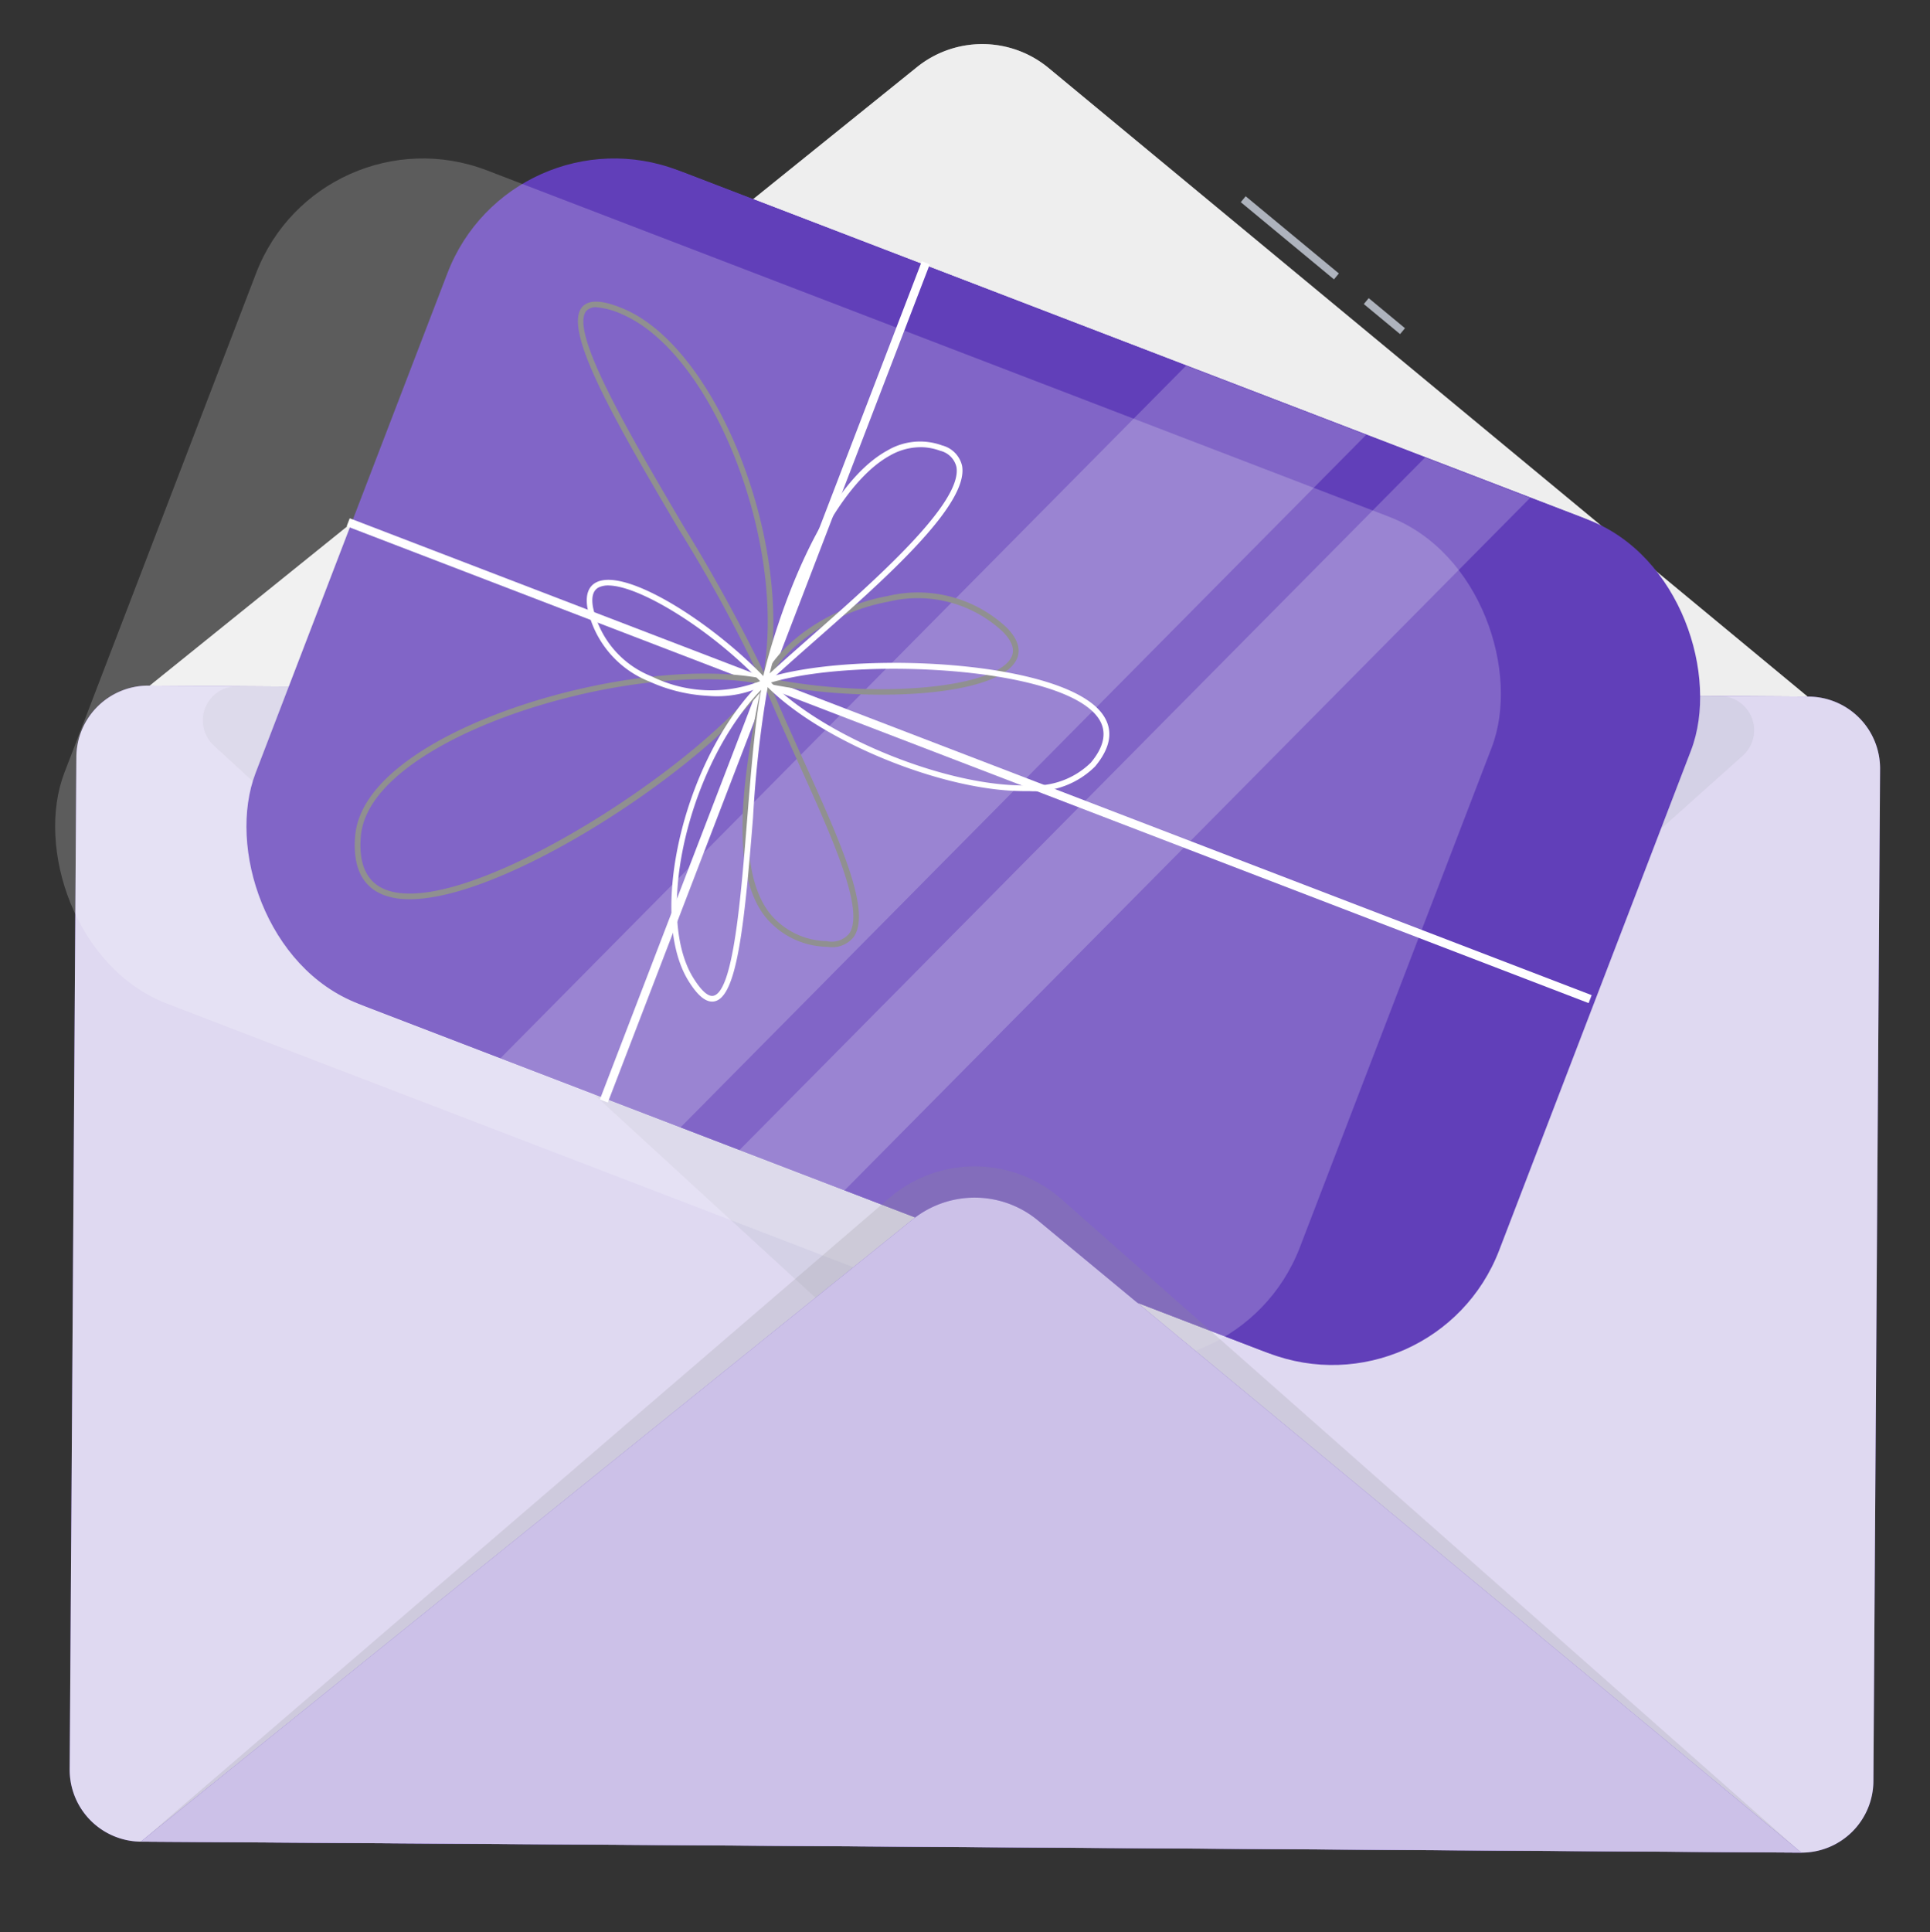 <svg xmlns="http://www.w3.org/2000/svg" width="100.874" height="100.961" viewBox="0 0 100.874 100.961">
  <rect x="0" y="0" width="100.874" height="100.961" fill="#333333" stroke="none"/>
  <g id="Group_42937" data-name="Group 42937" transform="translate(6.064 -0.077) rotate(3)">
    <g id="Group_42936" data-name="Group 42936">
      <g id="Group_42931" data-name="Group 42931" transform="translate(1.476)">
        <rect id="Rectangle_15861" data-name="Rectangle 15861" width="0.401" height="2.462" transform="translate(64.487 12.53) rotate(-53.372)" fill="#aeb3bd"/>
        <rect id="Rectangle_15862" data-name="Rectangle 15862" width="0.401" height="6.324" transform="translate(57.787 7.55) rotate(-53.374)" fill="#aeb3bd"/>
        <path id="Path_25461" data-name="Path 25461" d="M196,114.6l-40.518,36.315,45.53-2.085,45.53-2.085-43.667-32.46A5.439,5.439,0,0,0,196,114.6Z" transform="translate(-155.485 -113.211)" fill="#dcdcdc"/>
        <path id="Path_25462" data-name="Path 25462" d="M196,114.6l-40.518,36.315,45.53-2.085,45.53-2.085-43.667-32.46A5.439,5.439,0,0,0,196,114.6Z" transform="translate(-155.485 -113.211)" fill="#fff" opacity="0.5"/>
      </g>
      <g id="Group_42932" data-name="Group 42932" transform="translate(0 31.79)">
        <path id="Path_25463" data-name="Path 25463" d="M244.643,257l-86.693,3.969a3.758,3.758,0,0,1-3.914-3.571l-2.42-52.862a3.757,3.757,0,0,1,3.571-3.913l86.693-3.969a3.757,3.757,0,0,1,3.913,3.571l2.421,52.862A3.757,3.757,0,0,1,244.643,257Z" transform="translate(-151.612 -196.647)" fill="#613fb9"/>
        <path id="Path_25464" data-name="Path 25464" d="M244.643,257l-86.693,3.969a3.758,3.758,0,0,1-3.914-3.571l-2.42-52.862a3.757,3.757,0,0,1,3.571-3.913l86.693-3.969a3.757,3.757,0,0,1,3.913,3.571l2.421,52.862A3.757,3.757,0,0,1,244.643,257Z" transform="translate(-151.612 -196.647)" fill="#fff" opacity="0.8"/>
      </g>
      <path id="Path_25465" data-name="Path 25465" d="M209.642,237.2l-40.316-33.276a1.788,1.788,0,0,1,1.057-3.166l38.712-1.772,38.711-1.772a1.788,1.788,0,0,1,1.342,3.056L212.04,237.087A1.789,1.789,0,0,1,209.642,237.2Z" transform="translate(-162.172 -165.204)" fill="#aeb3bd" opacity="0.2"/>
      <g id="Group_42934" data-name="Group 42934" transform="translate(6.504 4.544)">
        <rect id="Rectangle_15863" data-name="Rectangle 15863" width="69.177" height="46.645" rx="9.337" transform="matrix(0.951, 0.309, -0.309, 0.951, 14.853, 0.138)" fill="#613fb9"/>
        <g id="Group_42933" data-name="Group 42933" transform="translate(0 0)">
          <rect id="Rectangle_15864" data-name="Rectangle 15864" width="69.177" height="46.645" rx="9.337" transform="matrix(0.951, 0.309, -0.309, 0.951, 14.43, 0)" fill="#613fb9"/>
          <rect id="Rectangle_15865" data-name="Rectangle 15865" width="69.177" height="46.645" rx="9.337" transform="matrix(0.951, 0.309, -0.309, 0.951, 4.444, 0.523)" fill="#fff" opacity="0.2"/>
          <path id="Path_25466" data-name="Path 25466" d="M221.451,196.949l-9.586-3.118,33.9-38.023,9.586,3.118Z" transform="translate(-195.412 -144.121)" fill="#fff" opacity="0.2"/>
          <path id="Path_25467" data-name="Path 25467" d="M250.856,206.514l-5.592-1.819,33.9-38.024,5.592,1.819Z" transform="translate(-216.085 -150.846)" fill="#fff" opacity="0.2"/>
        </g>
        <rect id="Rectangle_15866" data-name="Rectangle 15866" width="0.445" height="46.921" transform="translate(36.274 6.961) rotate(18.017)" fill="#fff"/>
        <rect id="Rectangle_15867" data-name="Rectangle 15867" width="0.445" height="69.535" transform="matrix(-0.309, 0.951, -0.951, -0.309, 73.243, 43.426)" fill="#fff"/>
        <path id="Path_25468" data-name="Path 25468" d="M227.945,170.8a.149.149,0,0,1-.134-.085A76.327,76.327,0,0,0,223,162.871c-3.4-5.147-6.617-10.009-5.612-11.282.334-.422,1.05-.425,2.189-.008,5.064,1.853,9.6,12.025,8.512,19.094a.147.147,0,0,1-.125.124Zm-9.752-19.233a.69.69,0,0,0-.57.205c-.872,1.1,2.58,6.326,5.626,10.934a87.411,87.411,0,0,1,4.613,7.441c.8-6.928-3.542-16.516-8.385-18.289A4,4,0,0,0,218.193,151.568Z" transform="translate(-198.716 -141.313)" fill="#909090"/>
        <path id="Path_25469" data-name="Path 25469" d="M193.123,213.98a3.54,3.54,0,0,1-1.078-.151c-1.158-.371-1.72-1.384-1.668-3.01.043-1.343.869-2.694,2.458-4.014,4.249-3.531,13.252-6.1,18.525-5.292a.148.148,0,0,1,.1.229C208.3,206.473,198.041,213.98,193.123,213.98ZM209.2,201.657c-5.245,0-12.505,2.326-16.175,5.375-1.521,1.263-2.312,2.54-2.351,3.795-.047,1.478.445,2.393,1.462,2.719,4.054,1.3,15.484-6.829,18.945-11.775A14.469,14.469,0,0,0,209.2,201.657Z" transform="translate(-182.109 -172.319)" fill="#909090"/>
        <path id="Path_25470" data-name="Path 25470" d="M248.134,215.429h-.095a4.264,4.264,0,0,1-3.313-1.459c-2.045-2.457-1.452-7.636-.736-12.3a.148.148,0,0,1,.281-.041c.632,1.345,1.361,2.752,2.065,4.114,2.14,4.136,3.987,7.708,3.111,9.1A1.435,1.435,0,0,1,248.134,215.429Zm-3.923-13.235c-.671,4.469-1.155,9.3.743,11.585a3.93,3.93,0,0,0,3.094,1.352,1.2,1.2,0,0,0,1.149-.444c.786-1.249-1.114-4.92-3.124-8.806C245.444,204.664,244.8,203.409,244.211,202.194Z" transform="translate(-214.883 -172.432)" fill="#909090"/>
        <path id="Path_25471" data-name="Path 25471" d="M249.684,194.313a30.031,30.031,0,0,1-4.486-.324.148.148,0,0,1-.115-.2c.8-2.043,3.447-4.012,6.29-4.683a6.788,6.788,0,0,1,6.291,1.316c.805.726.765,1.32.589,1.691C257.563,193.566,253.709,194.313,249.684,194.313Zm-4.253-.589c5.464.8,11.759-.064,12.554-1.739.193-.407.018-.859-.52-1.343a6.5,6.5,0,0,0-6.025-1.247C248.766,190.025,246.278,191.828,245.431,193.724Z" transform="translate(-215.966 -164.581)" fill="#909090"/>
        <path id="Path_25472" data-name="Path 25472" d="M236.533,218.666c-.371,0-.783-.333-1.254-1.009-2.4-3.444-.742-11.946,3.107-15.96a.148.148,0,0,1,.253.128,59.216,59.216,0,0,0-.442,7.12c-.157,5.635-.344,9.354-1.487,9.695A.6.6,0,0,1,236.533,218.666Zm1.739-16.405c-3.535,4.059-5.013,11.975-2.749,15.227.452.648.833.95,1.1.868,1.023-.306,1.157-5.148,1.276-9.419C237.971,206.38,238.038,203.954,238.271,202.26Z" transform="translate(-209.212 -172.497)" fill="#fff"/>
        <path id="Path_25473" data-name="Path 25473" d="M258.458,204.876c-4.291,0-10.476-2.256-13.273-4.938a.148.148,0,0,1,.049-.245c4.456-1.728,15.632-1.813,17.755.987.58.765.485,1.672-.282,2.7a4.468,4.468,0,0,1-3.374,1.467C259.052,204.865,258.76,204.876,258.458,204.876Zm-12.894-4.989c3.029,2.749,9.615,5,13.745,4.66a4.2,4.2,0,0,0,3.16-1.349c.678-.9.773-1.691.283-2.338C260.772,198.246,249.99,198.308,245.565,199.886Z" transform="translate(-216.008 -170.53)" fill="#fff"/>
        <path id="Path_25474" data-name="Path 25474" d="M245.154,181.212a.148.148,0,0,1-.146-.173c.59-3.392,2.586-10.346,5.921-12.391a3.351,3.351,0,0,1,2.837-.406,1.434,1.434,0,0,1,1.091,1c.489,2.019-3.794,6.206-7.235,9.57-.877.857-1.7,1.666-2.361,2.351A.148.148,0,0,1,245.154,181.212Zm7.63-12.825a3.225,3.225,0,0,0-1.7.513c-2.722,1.669-4.826,7.14-5.7,11.71.594-.607,1.294-1.29,2.027-2.007,3.209-3.137,7.6-7.432,7.154-9.287a1.145,1.145,0,0,0-.89-.791A3.034,3.034,0,0,0,252.784,168.387Z" transform="translate(-215.925 -151.724)" fill="#fff"/>
        <path id="Path_25475" data-name="Path 25475" d="M226.987,195.067a8.442,8.442,0,0,1-3.087-.588,5.3,5.3,0,0,1-3.429-3.663c-.192-.84.109-1.21.4-1.372,1.508-.856,6.249,1.833,9.166,4.63a.148.148,0,0,1-.021.23A5.585,5.585,0,0,1,226.987,195.067Zm-5.4-5.488a1.178,1.178,0,0,0-.578.123c-.29.164-.375.517-.253,1.049a5.012,5.012,0,0,0,3.25,3.454,7.042,7.042,0,0,0,5.678-.047C227.01,191.64,223.281,189.578,221.59,189.578Z" transform="translate(-200.701 -164.842)" fill="#fff"/>
      </g>
      <path id="Path_25476" data-name="Path 25476" d="M205.546,268.864l-37.3,35.63,43.347-1.985,43.347-1.985-40.4-32.072A6.852,6.852,0,0,0,205.546,268.864Z" transform="translate(-161.908 -208.384)" fill="#909090" opacity="0.2"/>
      <g id="Group_42935" data-name="Group 42935" transform="translate(6.338 60.215)">
        <path id="Path_25477" data-name="Path 25477" d="M206.821,272.57l-38.575,34.573,43.347-1.985,43.347-1.985-41.573-30.9A5.178,5.178,0,0,0,206.821,272.57Z" transform="translate(-168.246 -271.248)" fill="#613fb9"/>
        <path id="Path_25478" data-name="Path 25478" d="M206.821,272.57l-38.575,34.573,43.347-1.985,43.347-1.985-41.573-30.9A5.178,5.178,0,0,0,206.821,272.57Z" transform="translate(-168.246 -271.248)" fill="#fff" opacity="0.676"/>
      </g>
    </g>
  </g>
</svg>
